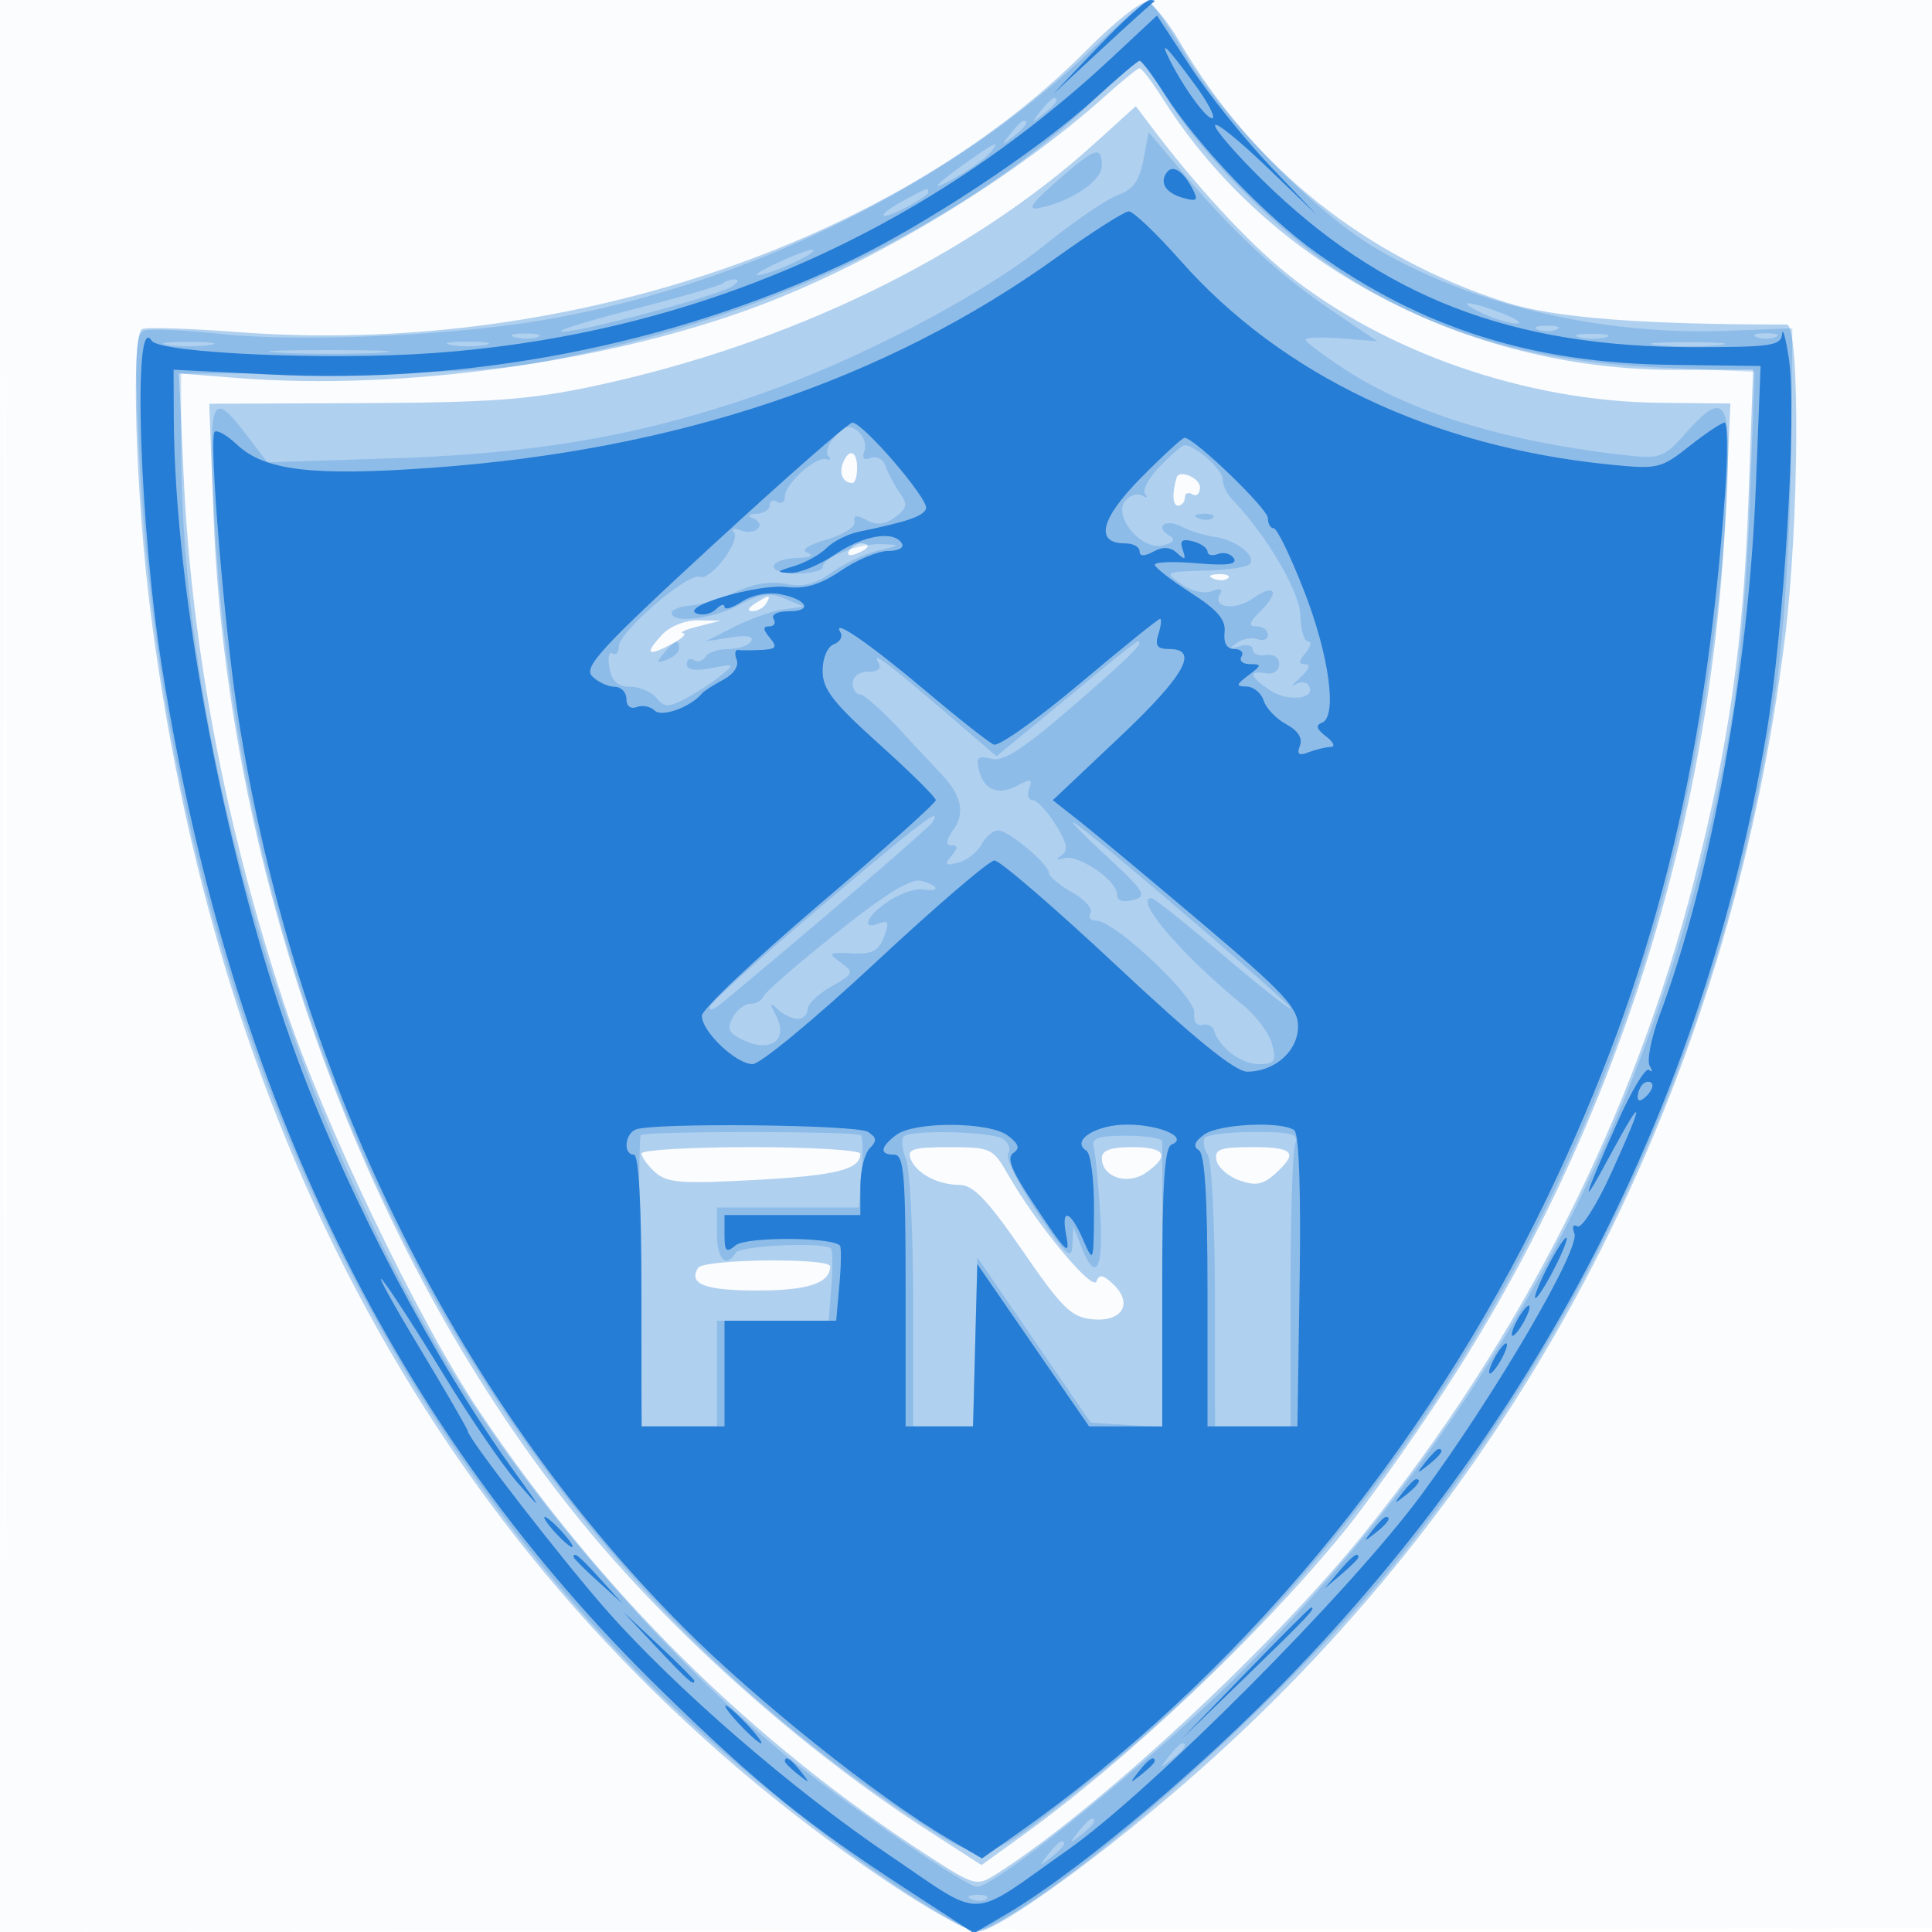 <svg xmlns="http://www.w3.org/2000/svg" width="256" height="256"><path fill-opacity=".016" d="M0 128.004v128.004l128.25-.254 128.25-.254.254-127.75L257.008 0H0v128.004m.485.496c0 70.4.119 99.053.265 63.672.146-35.38.146-92.98 0-128C.604 29.153.485 58.1.485 128.5" fill="#1976D2" fill-rule="evenodd"/><path fill-opacity=".33" d="M144 6.628c-25.661 25.883-69.915 40.596-112.431 37.38-6.562-.496-12.299-.675-12.75-.396-1.501.928-.844 22.115 1.173 37.823 9.439 73.515 42.5 130.54 97.189 167.64 5.615 3.809 11.133 6.916 12.264 6.905 2.744-.027 17.054-10.41 29.384-21.32 43.231-38.255 70.301-90.578 77.693-150.173C238.401 69.34 238.546 43 236.75 43c-19.517.002-30.892-.897-37.25-2.944-18.583-5.982-33.477-17.891-43.217-34.556-1.608-2.75-3.566-5.096-4.353-5.214-.786-.118-4.355 2.736-7.93 6.342m2.5 6.048c-12.214 10.97-30.39 21.985-45.935 27.836-19.897 7.489-47.16 11.279-68.958 9.585l-7.894-.613.616 13.508c1.045 22.907 5.513 46.413 13.307 70.008 5.195 15.728 17.696 41.824 25.867 54 16.133 24.038 36.05 43.767 59.461 58.898 6.179 3.994 6.443 4.067 8.951 2.485 13.259-8.362 36.548-29.94 48.982-45.385 20.736-25.756 35.6-55.189 43.553-86.241 4.692-18.321 6.554-31.425 7.249-51.007l.594-16.75h-10.518c-27.478 0-53.72-13.881-67.582-35.748-1.481-2.337-2.918-4.23-3.193-4.209-.275.022-2.3 1.657-4.5 3.633m-1.5 6.368c-16.606 15.034-40.537 26.62-66.352 32.123-8.402 1.791-13.657 2.178-30.537 2.248l-20.388.085.578 15c1.839 47.709 20.255 98.125 48.558 132.939 12.15 14.945 29.393 30.34 45.918 40.999l7.276 4.693 5.224-3.764c14.201-10.236 31.316-26.391 42.765-40.367 2.929-3.575 8.868-11.9 13.199-18.5 22.607-34.456 35.597-75.063 37.433-117.017l.613-14.016-9.394-.095c-17.639-.178-36.479-6.714-49.4-17.138-5.207-4.201-12.026-11.596-17.993-19.515l-2-2.654-5.5 4.979m-33.324 42.358c-.53 1.382.067 2.598 1.276 2.598.341 0 .619-.9.619-2 0-2.306-1.106-2.655-1.895-.598m44.247 1.848c-.633 2.069-.559 3.75.165 3.75.502 0 .912-.477.912-1.059s.45-.781 1-.441 1-.084 1-.941c0-1.218-2.747-2.387-3.077-1.309m-43.416 9.739c-.35.566.051.734.941.393 1.732-.665 2.049-1.382.611-1.382-.518 0-1.216.445-1.552.989m48.306 3.694c.721.289 1.584.253 1.916-.079.332-.332-.258-.568-1.312-.525-1.165.048-1.402.285-.604.604M100 80c-.901.582-1.025.975-.309.985.655.008 1.469-.435 1.809-.985.767-1.242.421-1.242-1.5 0m-12.333 4.167c-2.297 2.505-1.88 2.873 1.333 1.18 1.375-.725 2.05-1.377 1.5-1.451-.55-.073.35-.476 2-.896l3-.763-3-.035c-1.758-.021-3.759.793-4.833 1.965M85 152.845c0 .465.817 1.584 1.815 2.487 1.552 1.405 3.466 1.552 13.25 1.019 10.738-.586 13.935-1.383 13.935-3.473 0-.483-6.525-.878-14.5-.878s-14.5.38-14.5.845m35.649.683c.752 1.96 3.585 3.469 6.535 3.482 1.781.008 3.706 2.03 8.333 8.75 5.243 7.616 6.434 8.78 9.257 9.054 3.941.382 5.409-2.103 2.743-4.642-1.35-1.284-1.868-1.371-2.236-.375-.512 1.388-7.931-7.561-11.639-14.039-2.081-3.635-2.306-3.743-7.861-3.75-4.72-.007-5.616.259-5.132 1.52m25.351-.063c0 2.513 3.407 3.639 5.845 1.931C155.076 153.133 154.46 152 150 152c-2.846 0-4 .423-4 1.465m15.186.264c.184.951 1.553 2.159 3.043 2.683 2.144.754 3.135.569 4.741-.885 3.104-2.809 2.485-3.527-3.043-3.527-4.271 0-5.021.274-4.741 1.729M92.5 168c-1.327 2.146.909 3 7.859 3 6.701 0 9.641-.976 9.641-3.2 0-1.171-16.771-.979-17.5.2" fill="#1976D2" fill-rule="evenodd"/><path fill-opacity=".221" d="M144.126 7.071c-18.515 17.541-45.56 30.793-72.093 35.326C59.598 44.521 39.626 45.369 29 44.223c-4.675-.504-9.127-.688-9.894-.408-1.148.42-1.275 3.086-.72 15.097C21.4 124.169 45.242 182.33 85.461 222.536c10.855 10.852 26.872 23.646 38.045 30.392 5.629 3.398 5.705 3.413 8.836 1.712 12.256-6.657 38.696-30.538 52.146-47.098 27.649-34.044 45.12-74.42 51.05-117.981.894-6.566 1.701-19.616 1.794-29L237.5 43.5l-8.522.329c-16.656.643-33.845-3.379-46.618-10.906-8.062-4.751-20.142-17.018-25.282-25.673-2.368-3.988-4.592-7.231-4.942-7.208-.35.023-3.955 3.186-8.01 7.029m.082 6.886C127.556 29.489 103.263 41.301 76 47.122c-8.87 1.894-13.72 2.252-31.249 2.31l-20.749.068-.001 9.538c-.004 38.74 13.976 86.709 35.638 122.275 10.763 17.673 28.723 38.399 44.329 51.157 7.924 6.477 23.994 17.53 25.489 17.53 2.545 0 23.993-17.436 35.05-28.493 34.955-34.956 57.039-78.07 65.056-127.007.901-5.5 1.93-17.928 2.288-27.618l.649-17.617-12.5-.564c-17.82-.805-31.004-4.874-43.675-13.482-7.473-5.076-16.938-14.67-21.359-21.651-1.906-3.009-3.691-5.474-3.966-5.476-.275-.002-3.331 2.638-6.792 5.865m-6.336.793c-1.243 1.586-1.208 1.621.378.378 1.666-1.307 2.195-2.128 1.372-2.128-.207 0-.995.787-1.75 1.75m-4 3c-1.243 1.586-1.208 1.621.378.378 1.666-1.307 2.195-2.128 1.372-2.128-.207 0-.995.788-1.75 1.75m17.631 3.437c-.525 2.756-1.371 3.928-3.352 4.644-1.458.527-5.73 3.433-9.494 6.459-8.49 6.826-24.897 15.41-38.392 20.086-15.48 5.364-29.197 7.736-48.296 8.354l-16.53.534-2.771-3.632c-4.599-6.03-5.045-5.039-4.332 9.618 3.589 73.81 38.417 138.701 93.516 174.237 8.694 5.607 8.304 5.681 20.587-3.912 37.807-29.526 66.334-73.448 78.482-120.834 4.727-18.439 7.991-41.331 8.053-56.491.031-7.37-1.109-7.941-5.638-2.825-2.774 3.133-3.409 3.384-7.434 2.946-16.128-1.754-28.805-5.61-37.797-11.497-2.808-1.838-5.105-3.577-5.105-3.865 0-.288 2.137-.359 4.75-.158l4.75.366-6-4.053c-6.943-4.689-13.109-10.386-19.662-18.164l-4.633-5.5-.702 3.687m-23.3.242c-4.645 3.284-5.298 4.223-1.376 1.977 1.83-1.049 3.797-2.468 4.372-3.156 1.478-1.767.785-1.494-2.996 1.179m11.8 2.604c-3.334 2.926-3.942 3.84-2.348 3.533 4.191-.807 8.345-3.591 8.345-5.592 0-2.75-.852-2.458-5.997 2.059m-20.253 2.539c-3.738 2.028-3.511 2.873.25.928 1.65-.853 3-1.765 3-2.026 0-.643-.107-.607-3.25 1.098m-17.25 8.5c-2.2 1.058-2.875 1.643-1.5 1.301 2.831-.705 8.03-3.311 6.5-3.259-.55.019-2.8.9-5 1.958m-6.705 2.466c-.296.296-5.658 1.851-11.916 3.455-6.259 1.604-10.479 2.935-9.379 2.959 2.487.053 20.115-4.623 22.354-5.93.905-.529 1.159-.975.563-.992-.596-.016-1.326.212-1.622.508M196.5 41.536c1.65.756 3.675 1.36 4.5 1.343.825-.017-.075-.638-2-1.379-4.566-1.758-6.362-1.732-2.5.036m7.25 2.126c.688.278 1.813.278 2.5 0 .688-.277.125-.504-1.25-.504s-1.937.227-1.25.504M68.269 44.693c.973.254 2.323.237 3-.037.677-.274-.119-.481-1.769-.461-1.65.02-2.204.244-1.231.498m140.981-.004c.963.252 2.537.252 3.5 0 .963-.251.175-.457-1.75-.457s-2.713.206-1.75.457m23.5-.027c.688.278 1.813.278 2.5 0 .688-.277.125-.504-1.25-.504s-1.937.227-1.25.504m-210.5 1.054c1.513.229 3.988.229 5.5 0 1.513-.229.275-.416-2.75-.416s-4.262.187-2.75.416m37.5-.01c1.237.238 3.263.238 4.5 0 1.237-.239.225-.434-2.25-.434s-3.487.195-2.25.434m160.026.027c2.352.212 5.952.209 8-.006s.124-.388-4.276-.384c-4.4.003-6.076.179-3.724.39M37.292 46.742c3.735.193 9.585.192 13-.003 3.414-.194.358-.352-6.792-.35-7.15.001-9.944.161-6.208.353m73.358 11.093c-.91 1.005-1.316 2.166-.902 2.579.414.414.302.611-.248.437-1.365-.43-5.5 3.277-5.5 4.93 0 .735-.45 1.059-1 .719-.55-.34-1-.141-1 .441s-.787 1.095-1.75 1.138c-1.056.048-1.252.28-.494.585 1.909.77.431 2.339-1.538 1.633-.945-.339-1.394-.257-.998.181 1.029 1.137-3.047 6.526-4.511 5.964C91.159 75.847 82 83.739 82 85.67c0 .797-.385 1.21-.856.919-.47-.291-.643.583-.383 1.941.336 1.759 1.123 2.47 2.733 2.47 1.244 0 2.811.663 3.484 1.474 1.057 1.273 1.582 1.284 3.873.076 1.457-.769 3.549-2.128 4.649-3.021 1.922-1.56 1.873-1.599-1.25-.997-2.13.411-3.25.235-3.25-.512 0-.626.419-.879.931-.563.512.317 1.213.118 1.559-.441.345-.559 1.7-1.016 3.01-1.016 1.31 0 2.668-.462 3.017-1.028.408-.66-.553-.842-2.691-.508l-3.326.519 3.802-1.93c2.092-1.062 5.017-2.098 6.5-2.304l2.698-.373-2.5-1.054c-1.975-.833-3.232-.662-5.985.812C94.509 82.011 89 82.674 89 81.218c0-.43 1.166-.878 2.591-.996 1.425-.118 4.133-.946 6.017-1.84 2.158-1.024 4.566-1.397 6.51-1.008 2.264.452 3.888.046 6.099-1.528 1.657-1.18 4.423-2.482 6.148-2.893 3.036-.725 3.049-.752.432-.851-3.014-.114-7.797 1.762-7.797 3.059 0 .461-1.602.839-3.559.839-4.129 0-3.782-1.957.368-2.079 1.607-.047 2.091-.314 1.202-.663-.947-.371-.038-1.007 2.5-1.749 2.194-.64 3.87-1.711 3.725-2.379-.193-.888.242-.945 1.612-.212 1.351.724 2.404.612 3.764-.398 1.594-1.185 1.689-1.684.609-3.211-.704-.995-1.535-2.565-1.849-3.49-.317-.938-1.194-1.441-1.982-1.138-.933.358-1.224.049-.856-.909.306-.799-.07-1.972-.837-2.608-1.083-.9-1.761-.75-3.047.671m43.023 3.984c-1.486 1.551-2.357 3.198-1.937 3.661.42.462.252.548-.373.191-.625-.357-1.64-.043-2.255.699-1.682 2.027 2.196 6.625 4.976 5.898 1.542-.404 1.745-.755.779-1.352-1.967-1.216-.312-2.226 1.801-1.099 1.01.538 2.961 1.137 4.336 1.331 2.817.397 5.589 2.597 4.563 3.622-.371.371-2.787.741-5.369.822-6.067.19-6.001.154-3.498 1.908 1.193.836 2.914 1.203 3.887.83 1.111-.426 1.506-.283 1.087.395-1.107 1.791 1.964 2.219 4.28.598 2.949-2.066 3.716-.989 1.133 1.594-1.592 1.592-1.73 2.083-.583 2.083.825 0 1.5.498 1.5 1.107s-.603.875-1.341.593c-.737-.283-1.975-.064-2.75.487-1.116.793-1.045.884.341.439.963-.31 1.75-.108 1.75.449s.787.88 1.75.719c1.019-.171 1.75.332 1.75 1.206 0 .874-.731 1.377-1.75 1.206-2.418-.406-2.188.461.609 2.294 2.389 1.565 6.119 1.082 5.046-.653-.321-.519-1.127-.585-1.791-.146-.665.44-.35.012.7-.951 1.115-1.023 1.395-1.75.674-1.75-.972 0-.97-.317.012-1.5.685-.825.829-1.5.321-1.5-.509 0-.969-1.566-1.023-3.48-.089-3.146-4.487-10.619-9.027-15.341-.699-.727-1.271-1.939-1.271-2.694 0-1.252-3.63-4.485-5.035-4.485-.325 0-1.806 1.269-3.292 2.819m5.14 6.864c.721.289 1.584.253 1.916-.079.332-.332-.258-.568-1.312-.525-1.165.048-1.402.285-.604.604m-70.832 17.84c-1.057 1.273-.995 1.42.378.893.902-.347 1.641-1.032 1.641-1.523 0-1.286-.579-1.105-2.019.63m57.501 2.604c-2.74 2.27-6.885 5.692-9.211 7.603l-4.229 3.476-6.271-5.386c-8.109-6.966-10.356-8.655-9.404-7.07.504.838.073 1.25-1.308 1.25-1.164 0-2.059.652-2.059 1.5 0 .825.425 1.5.945 1.5s2.882 2.087 5.25 4.637a741.63 741.63 0 0 0 5.397 5.771c2.762 2.866 3.339 5.246 1.804 7.437-1.029 1.468-1.134 2.155-.33 2.155.905 0 .905.33-.001 1.421-.969 1.168-.807 1.324.91.875 1.148-.3 2.54-1.39 3.092-2.421s1.55-1.861 2.218-1.843c1.42.037 6.712 4.501 6.721 5.67.004.439 1.383 1.581 3.065 2.539 1.682.957 2.778 2.195 2.435 2.75-.343.555.008 1.009.779 1.009 2.423 0 13.239 10.204 12.969 12.236-.142 1.072.291 1.727 1.03 1.557.701-.161 1.406.157 1.567.707.657 2.252 3.61 4.5 5.912 4.5 2.144 0 2.371-.329 1.801-2.602-.359-1.431-2.096-3.779-3.859-5.217C156.586 126.559 150.123 119 152.58 119c.319 0 4.594 3.406 9.5 7.568 4.906 4.162 8.92 7.326 8.92 7.031 0-.579-25.205-22.218-28.5-24.467-1.1-.751.655 1.092 3.9 4.095 5.315 4.919 5.687 5.517 3.75 6.023-1.409.369-2.15.102-2.15-.776 0-1.809-5.131-5.295-7-4.755-1.046.302-1.139.176-.306-.417.891-.635.675-1.67-.848-4.076-1.123-1.775-2.496-3.226-3.051-3.226-.555 0-.746-.685-.424-1.523.482-1.258.226-1.332-1.472-.423-2.61 1.397-4.471.689-5.165-1.965-.452-1.727-.179-1.99 1.611-1.552 1.642.402 4.239-1.278 10.905-7.053 7.692-6.664 9.512-8.484 8.482-8.484-.148 0-2.51 1.857-5.25 4.127m-36.673 30.982c-7.87 6.659-14.487 12.622-14.705 13.25-.218.627.457.436 1.5-.425 11.39-9.411 27.425-23.172 27.906-23.95 1.41-2.281-1.136-.355-14.701 11.125m2.001 3.537c-5.121 4.085-9.46 7.861-9.643 8.391-.184.529-.955.963-1.715.963-.76 0-1.829.836-2.376 1.858-.812 1.517-.523 2.073 1.577 3.03 3.53 1.608 5.797-.14 4.204-3.243-.908-1.767-.869-1.925.221-.895.727.688 1.907 1.25 2.622 1.25.715 0 1.303-.562 1.306-1.25.004-.687 1.418-2.053 3.143-3.035 2.987-1.701 3.046-1.852 1.244-3.173-1.743-1.277-1.627-1.373 1.469-1.215 2.697.139 3.54-.294 4.259-2.187.725-1.909.608-2.25-.612-1.782-2.518.966-1.689-1.008 1.241-2.957 1.513-1.006 3.537-1.704 4.5-1.552 2.373.375 2.227-.491-.19-1.123-1.359-.355-4.731 1.719-11.25 6.92m-25.893 26.768c-.229.228-.286 9.003-.125 19.5L85.084 189H95v-14h14.799l.363-4.571c.2-2.513.17-4.763-.066-5-.89-.889-12.005-.386-12.596.571-1.287 2.083-2.5.87-2.5-2.5V160h18.799l.363-4.571c.2-2.513.17-4.763-.066-5-.551-.551-28.625-.565-29.179-.015m34.814.189c-.332.331-.182 1.711.333 3.065.515 1.354.936 9.858.936 18.897V189h7.934l.283-11.195.283-11.195 7.51 10.945 7.511 10.945 4.739.305 4.74.305v-37.86c0-.412-2.137-.75-4.75-.75-3.741 0-4.661.319-4.333 1.5.23.825.617 4.762.86 8.75.456 7.487-.565 9.341-2.478 4.5l-1.086-2.75-.107 2.489c-.089 2.087-.84 1.396-4.647-4.279-2.497-3.723-4.24-7.256-3.872-7.851.368-.596.049-1.475-.709-1.955-1.555-.985-12.22-1.229-13.147-.301m39.894.195c-.271.439-.08 1.451.426 2.25.505.798.925 9.214.934 18.702L161 189h10v-17.918c0-9.855.273-18.63.607-19.5.512-1.335-.337-1.582-5.441-1.582-3.326 0-6.27.359-6.541.798m-4.753 81.952c-1.243 1.586-1.208 1.621.378.378 1.666-1.307 2.195-2.128 1.372-2.128-.207 0-.995.787-1.75 1.75m-12 10c-1.243 1.586-1.208 1.621.378.378 1.666-1.307 2.195-2.128 1.372-2.128-.207 0-.995.787-1.75 1.75m-4 3c-1.243 1.586-1.208 1.621.378.378 1.666-1.307 2.195-2.128 1.372-2.128-.207 0-.995.787-1.75 1.75m-10.059 5.933c.721.289 1.584.253 1.916-.079.332-.332-.258-.568-1.312-.525-1.165.048-1.402.285-.604.604" fill="#1976D2" fill-rule="evenodd"/><path fill-opacity=".893" d="M145.469 6.25 139.5 12.5l6.475-6c3.562-3.3 6.674-6.113 6.917-6.25.243-.138.015-.25-.507-.25-.521 0-3.634 2.813-6.916 6.25m1.933 1.321c-25.053 23.4-55.63 36.735-89.902 39.207-13.969 1.008-36.386.024-37.416-1.643-2.537-4.104-1.59 24.84 1.425 43.577 9.085 56.462 30.787 100.852 66.164 135.337 12.862 12.538 19.158 17.634 32.603 26.393l8.776 5.718 4.293-2.516c8.61-5.046 23.434-17.304 35.172-29.084 34.903-35.027 57.168-78.224 65.491-127.06 2.387-14.008 4.128-42.789 3.024-50-.42-2.75-.825-4.212-.898-3.25-.119 1.558-1.401 1.75-11.676 1.75-24.268 0-41.37-6.623-57.182-22.143-3.452-3.389-6.276-6.642-6.276-7.23 0-.588 3.037 1.843 6.75 5.402l6.75 6.471-6.2-6.5c-3.41-3.575-8.179-9.524-10.598-13.221l-4.397-6.721-5.903 5.513m7.617.429c1.985 3.924 5.15 8.164 5.691 7.623.271-.27-.766-2.209-2.304-4.307-3.854-5.26-4.876-6.261-3.387-3.316M145 13.131c-7.521 6.894-22.869 17.001-33.056 21.77C88.697 45.784 62.067 50.93 35.75 49.624L23 48.992l.026 6.254c.098 23.891 7.058 59.879 16.513 85.394 6.757 18.235 18.151 39.876 28.619 54.36 3.782 5.233 3.805 5.307.469 1.524-1.929-2.187-6.346-8.639-9.817-14.337-3.47-5.698-7.117-11.333-8.103-12.523-.986-1.19 1.152 2.725 4.75 8.701C59.056 184.34 62 189.426 62 189.666c0 .911 12.574 17.129 18.407 23.741 9.072 10.283 24.651 23.778 37.388 32.385 12.884 8.706 10.284 8.779 23.688-.666 11.113-7.831 37.482-34.321 46.911-47.126 9.749-13.239 21.015-32.493 20.222-34.56-.339-.882-.17-1.283.394-.934.543.336 2.563-2.847 4.489-7.073 4.447-9.759 4.405-10.789-.101-2.433-4.086 7.576-3.858 6.494.89-4.228 1.882-4.251 3.785-7.401 4.227-7 .443.4.478.16.078-.535-.4-.695.198-3.735 1.328-6.756 6.797-18.167 11.768-45.483 12.736-69.981l.631-16-11.894-.155c-18.375-.24-32.923-4.838-46.93-14.833-6.812-4.861-16.01-14.501-20.267-21.239-1.483-2.348-2.922-4.25-3.197-4.226-.275.024-2.975 2.312-6 5.084m9.51 9.853c-.867 1.402.083 2.676 2.457 3.297 1.684.441 1.843.233 1.01-1.323-1.305-2.44-2.691-3.229-3.467-1.974M140 34.116C117.318 50.392 89.747 59.66 57.064 61.995c-15.628 1.117-21.993.36-25.62-3.048-1.34-1.258-2.692-2.032-3.005-1.719-.802.801 1.316 26.39 3.126 37.772 7.513 47.254 28.354 89.885 58.955 120.599 9.687 9.723 25.739 22.538 35.106 28.028l4.488 2.63 4.693-3.299c28.899-20.312 53.876-50.298 70.215-84.295 14.006-29.142 20.888-56.423 23.566-93.413.369-5.087.339-9.25-.065-9.25s-2.504 1.401-4.665 3.113c-3.786 2.998-4.177 3.087-10.644 2.435-23.485-2.371-43.405-11.854-56.838-27.06-3.152-3.568-6.214-6.484-6.804-6.48-.589.005-4.897 2.753-9.572 6.108M94.567 72.107c-14.951 13.766-17.292 16.31-16.102 17.5.766.766 2.099 1.393 2.964 1.393.864 0 1.571.723 1.571 1.607 0 .954.56 1.392 1.378 1.078.758-.291 1.83-.077 2.382.475.922.922 4.742-.462 6.24-2.26.275-.33 1.547-1.152 2.828-1.827 1.365-.719 2.103-1.81 1.786-2.638-.298-.776-.221-1.363.172-1.305.393.059 1.782.054 3.086-.012 1.992-.099 2.173-.359 1.128-1.618-.928-1.118-.944-1.5-.063-1.5.649 0 .903-.45.563-1-.352-.569.509-1 2-1 3.274 0 2.456-1.584-1.176-2.278-1.558-.298-3.686.124-5.015.995-1.27.832-2.309 1.146-2.309.698 0-.448-.505-.31-1.122.307-.617.617-1.771.873-2.564.568-2.318-.889 8.086-3.958 11.907-3.512 2.499.291 4.463-.302 7.243-2.189 2.098-1.424 4.904-2.589 6.235-2.589 1.358 0 2.148-.439 1.801-1-1.085-1.755-5.106-1.078-8.905 1.5-2.026 1.375-4.676 2.461-5.889 2.414-1.913-.074-1.843-.195.523-.908 1.502-.452 3.446-1.538 4.32-2.413.875-.874 2.797-1.838 4.271-2.142 6.461-1.33 8.546-2.05 8.886-3.069.397-1.191-8.349-11.382-9.767-11.382-.482 0-8.749 7.248-18.372 16.107m56.611-8.787c-5.38 5.447-6.151 8.68-2.071 8.68 1.041 0 1.893.466 1.893 1.035 0 .697.604.712 1.847.047 1.282-.686 2.244-.621 3.147.215 1.034.957 1.183.868.728-.434-.432-1.235-.1-1.513 1.353-1.133 1.059.277 1.925.887 1.925 1.355 0 .469.629.611 1.399.315.769-.295 1.712-.03 2.094.589.496.802-.91.987-4.899.645-3.077-.264-5.586-.177-5.576.193.011.37 2.148 2.037 4.75 3.705 3.569 2.287 4.673 3.577 4.494 5.25-.155 1.438.306 2.218 1.309 2.218.851 0 1.269.45.929 1-.34.55.17 1 1.132 1 1.58 0 1.562.143-.191 1.468-1.689 1.278-1.723 1.473-.258 1.5.925.018 1.945.86 2.266 1.872.321 1.012 1.666 2.419 2.988 3.126 1.545.827 2.191 1.839 1.81 2.834-.444 1.157-.151 1.377 1.161.874.966-.371 2.281-.688 2.924-.706.642-.017.357-.647-.635-1.399-1.23-.933-1.414-1.497-.579-1.775 2.135-.712 1.046-8.886-2.337-17.544-1.774-4.537-3.575-8.25-4.003-8.25-.428 0-.778-.61-.778-1.355 0-1.225-9.754-10.632-11.034-10.641-.294-.002-2.898 2.39-5.788 5.316m-8.103 27.262c-5.612 4.72-10.738 8.356-11.39 8.08-.652-.276-4.681-3.452-8.954-7.057-7.532-6.356-12.622-9.855-11.357-7.81.338.548-.058 1.253-.88 1.569-.86.33-1.494 1.83-1.494 3.534 0 2.419 1.373 4.194 7.5 9.7 4.125 3.707 7.5 7.049 7.5 7.428 0 .379-6.975 6.624-15.5 13.878-8.525 7.255-15.5 13.864-15.5 14.688 0 2.096 4.534 6.408 6.737 6.408 1.006 0 8.339-6.069 16.296-13.487 7.957-7.417 15.04-13.492 15.741-13.5.701-.007 8.002 6.287 16.226 13.987 10.267 9.613 15.673 14 17.254 14 3.666 0 6.746-2.737 6.746-5.996 0-2.463-1.863-4.46-12.77-13.694-7.023-5.945-14.336-12.041-16.25-13.545l-3.48-2.735 8.755-8.265C156.967 89.541 158.976 86 154.933 86c-1.613 0-1.928-.44-1.433-2 .349-1.1.442-2 .207-2-.235 0-5.019 3.862-10.632 8.582m74.592 53.085c-.367.366-.667 1.131-.667 1.7 0 .626.466.567 1.183-.15.651-.651.951-1.416.667-1.7-.284-.285-.817-.217-1.183.15M84.25 149.662c-1.484.599-1.689 3.338-.25 3.338.63 0 1 6.667 1 18v18h11v-14h14.799l.424-4.75c.234-2.613.269-4.947.08-5.188-.912-1.157-12.423-1.207-13.805-.06-1.266 1.05-1.498.836-1.498-1.38V161h18v-3.8c0-2.09.559-4.359 1.242-5.042.988-.988.938-1.433-.25-2.184-1.518-.96-28.459-1.233-30.742-.312m34.5.73c-2.146 1.629-2.24 2.608-.25 2.608 1.278 0 1.5 2.667 1.5 18v18h8.932l.284-10.75.284-10.75 7.403 10.75 7.403 10.75H154v-18.417c0-13.796.314-18.544 1.25-18.924 2.286-.927-1.494-2.627-5.878-2.644-4.15-.015-7.54 2.145-5.421 3.455.581.359 1.032 3.858 1.01 7.839-.039 7.074-.062 7.138-1.452 3.941-1.691-3.891-2.936-4.264-2.25-.674.586 3.063.126 2.611-4.603-4.53-2.656-4.01-3.287-5.671-2.384-6.269.913-.606.73-1.195-.713-2.296-2.441-1.862-12.394-1.922-14.809-.089m40.79-.045c-1.277.934-1.489 1.566-.691 2.059.799.494 1.151 6.198 1.151 18.653V189h11.916l.292-19.25c.182-12.023-.083-19.526-.708-19.985-1.696-1.246-10.014-.841-11.96.582M205 168c-1.122 2.2-1.816 4-1.541 4 .275 0 1.419-1.8 2.541-4 1.122-2.2 1.816-4 1.541-4-.275 0-1.419 1.8-2.541 4m-4 7c-.589 1.1-.845 2-.57 2s.981-.9 1.57-2c.589-1.1.845-2 .57-2s-.981.9-1.57 2m-3 5c-.589 1.1-.845 2-.57 2s.981-.9 1.57-2c.589-1.1.845-2 .57-2s-.981.9-1.57 2m-9.128 13.75c-1.243 1.586-1.208 1.621.378.378 1.666-1.307 2.195-2.128 1.372-2.128-.207 0-.995.787-1.75 1.75m-3 4c-1.243 1.586-1.208 1.621.378.378 1.666-1.307 2.195-2.128 1.372-2.128-.207 0-.995.787-1.75 1.75M73.5 203c.995 1.1 2.035 2 2.31 2 .275 0-.315-.9-1.31-2-.995-1.1-2.035-2-2.31-2-.275 0 .315.9 1.31 2m108.372-.25c-1.243 1.586-1.208 1.621.378.378 1.666-1.307 2.195-2.128 1.372-2.128-.207 0-.995.787-1.75 1.75M76 206.313c0 .172 1.463 1.635 3.25 3.25l3.25 2.937-2.937-3.25c-2.738-3.029-3.563-3.71-3.563-2.937m101.405 1.937-1.905 2.25 2.25-1.905c1.238-1.048 2.25-2.06 2.25-2.25 0-.8-.805-.209-2.595 1.905m-12.427 13.5-8.478 8.75 8.75-8.478c8.127-7.874 9.206-9.022 8.478-9.022-.15 0-4.087 3.938-8.75 8.75m-78.02-3.5c4.144 4.415 5.042 5.209 5.042 4.458 0-.16-2.138-2.298-4.75-4.75L82.5 213.5l4.458 4.75M98 228.5c1.292 1.375 2.574 2.5 2.849 2.5.275 0-.557-1.125-1.849-2.5-1.292-1.375-2.574-2.5-2.849-2.5-.275 0 .557 1.125 1.849 2.5m6 4.878c0 .207.787.995 1.75 1.75 1.586 1.243 1.621 1.208.378-.378-1.307-1.666-2.128-2.195-2.128-1.372m46.872 1.372c-1.243 1.586-1.208 1.621.378.378.963-.755 1.75-1.543 1.75-1.75 0-.823-.821-.294-2.128 1.372" fill="#1976D2" fill-rule="evenodd"/></svg>